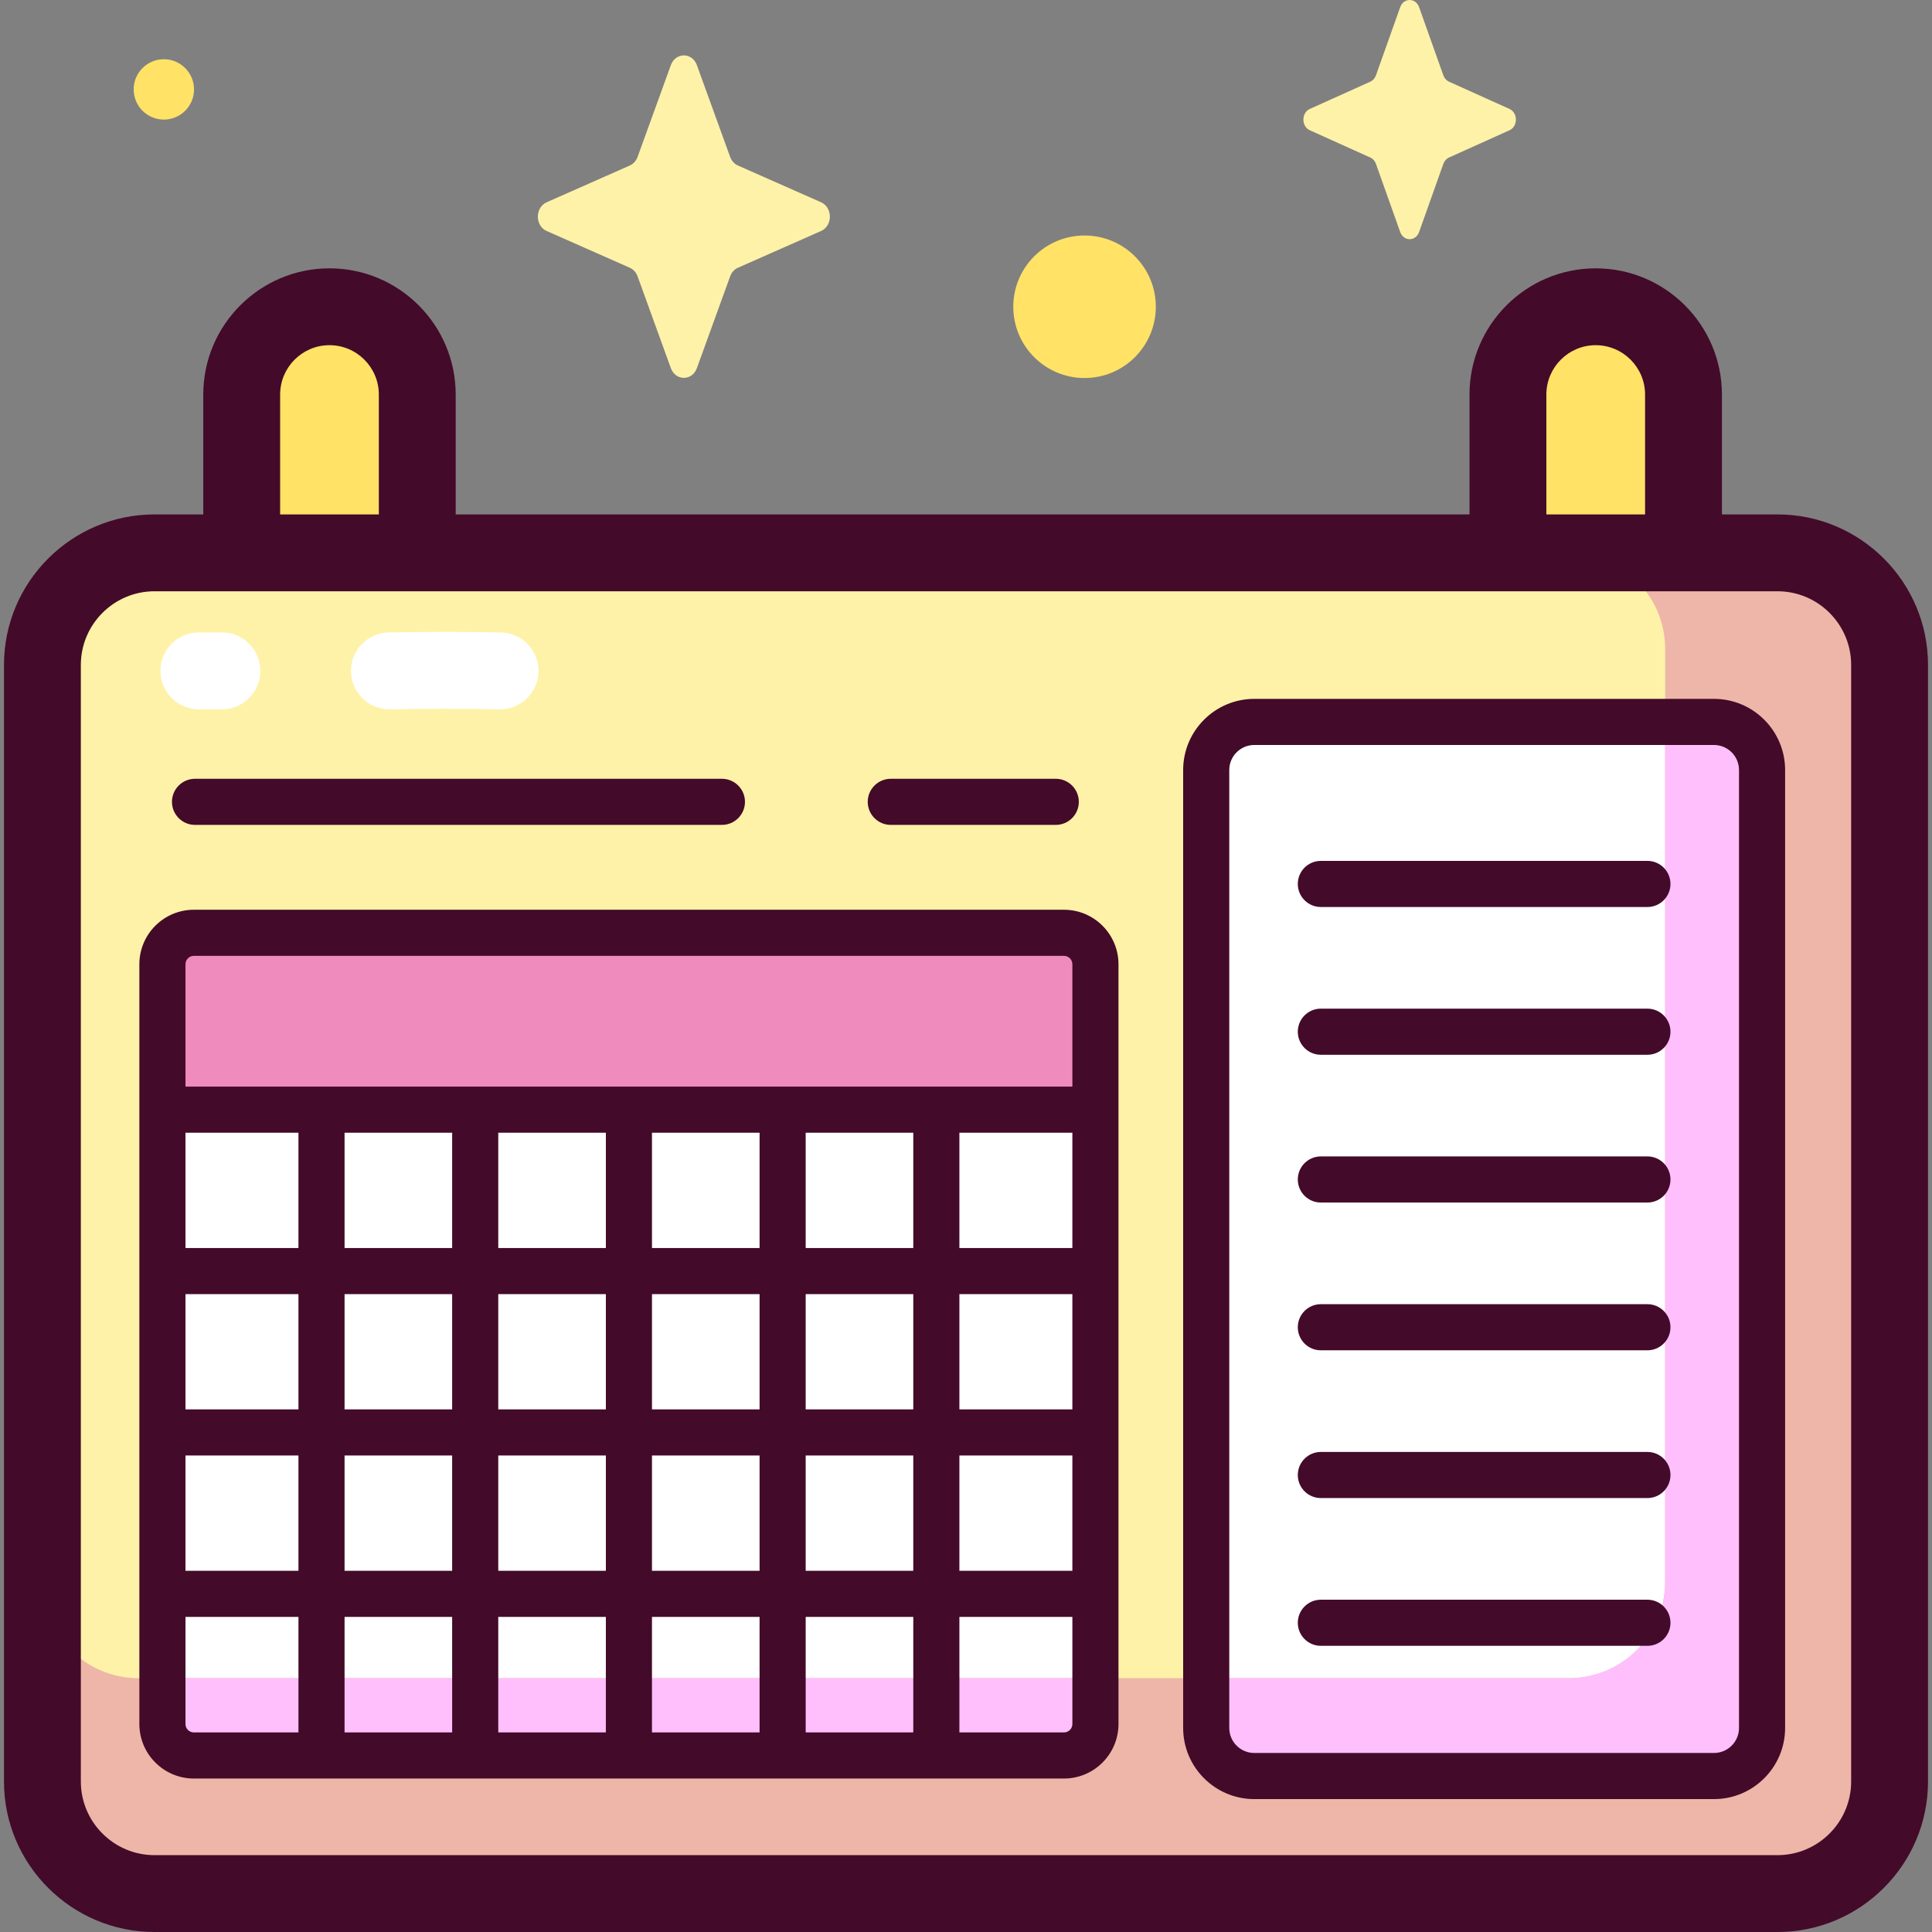 <svg id="Capa_1" enable-background="new 0 0 512 512" height="512" viewBox="0 0 512 512" width="512" xmlns="http://www.w3.org/2000/svg"><rect x="0" y="0" width="512" height="512" fill="#808080" stroke="none"/><g><g><path d="m87.317 181.085c-12.848 0-23.264-10.415-23.264-23.264v-53.264c0-12.848 10.416-23.264 23.264-23.264 12.848 0 23.263 10.415 23.263 23.264v53.264c0 12.848-10.415 23.264-23.263 23.264z" fill="#ffe266"/><path d="m422.882 181.085c-12.848 0-23.264-10.415-23.264-23.264v-53.264c0-12.848 10.415-23.264 23.264-23.264 12.848 0 23.263 10.415 23.263 23.264v53.264c0 12.848-10.415 23.264-23.263 23.264z" fill="#ffe266"/><path d="m471.049 501.817h-430.097c-16.409 0-29.711-13.302-29.711-29.711v-295.885c0-16.409 13.302-29.711 29.711-29.711h430.097c16.409 0 29.711 13.302 29.711 29.711v295.885c-.001 16.409-13.303 29.711-29.711 29.711z" fill="#fef2a8"/><path d="m454.224 470.669h-121.826c-7.036 0-12.739-5.704-12.739-12.739v-253.873c0-7.036 5.703-12.739 12.739-12.739h121.826c7.036 0 12.739 5.704 12.739 12.739v253.873c0 7.036-5.703 12.739-12.739 12.739z" fill="#fff"/><path d="m51.374 247.202h230.592c4.602 0 8.332 3.73 8.332 8.332v201.351c0 4.602-3.73 8.332-8.332 8.332h-230.592c-4.602 0-8.332-3.73-8.332-8.332v-201.35c0-4.602 3.73-8.333 8.332-8.333z" fill="#fff"/><path d="m290.299 293.103v-37.569c0-4.602-3.731-8.332-8.332-8.332h-230.593c-4.602 0-8.332 3.73-8.332 8.332v37.569z" fill="#ef8bbd"/><path d="m471.049 146.51h-55.273c14.091 0 25.513 11.422 25.513 25.512v247.201c0 14.09-11.422 25.513-25.513 25.513h-379.022c-14.091 0-25.513-11.423-25.513-25.513v52.882c0 16.409 13.302 29.711 29.711 29.711h430.097c16.409 0 29.711-13.302 29.711-29.711v-295.884c-.001-16.409-13.303-29.711-29.711-29.711z" fill="#eeb6a8"/><g fill="#ffbffc"><path d="m51.374 465.218h230.592c4.602 0 8.332-3.73 8.332-8.332v-12.149h-247.256v12.149c0 4.602 3.73 8.332 8.332 8.332z"/><path d="m454.224 191.318h-12.935v227.906c0 14.09-11.422 25.513-25.513 25.513h-96.117v13.193c0 7.036 5.703 12.739 12.739 12.739h121.826c7.036 0 12.739-5.704 12.739-12.739v-253.873c0-7.035-5.704-12.739-12.739-12.739z"/></g></g><g><g fill="#440a29"><path d="m471.048 136.327h-14.719v-31.769c0-18.443-15.005-33.448-33.448-33.448s-33.447 15.005-33.447 33.448v31.769h-268.67v-31.769c0-18.443-15.005-33.448-33.447-33.448s-33.447 15.005-33.447 33.448v31.769h-12.918c-21.998 0-39.895 17.897-39.895 39.894v295.886c0 21.996 17.897 39.893 39.895 39.893h430.096c21.998 0 39.895-17.897 39.895-39.894v-295.886c0-21.997-17.897-39.893-39.895-39.893zm-61.246-31.769c0-7.213 5.867-13.081 13.079-13.081 7.213 0 13.08 5.868 13.08 13.081v31.769h-26.16v-31.769zm-335.565 0c0-7.213 5.867-13.081 13.079-13.081 7.213 0 13.08 5.868 13.08 13.081v31.769h-26.16v-31.769zm416.339 367.548c0 10.767-8.76 19.527-19.528 19.527h-430.096c-10.767 0-19.528-8.759-19.528-19.527v-295.886c0-10.767 8.76-19.527 19.528-19.527h430.096c10.767 0 19.528 8.759 19.528 19.527z"/><path d="m454.223 185.208h-121.826c-10.393 0-18.849 8.456-18.849 18.849v253.873c0 10.393 8.456 18.85 18.849 18.85h121.826c10.393 0 18.85-8.456 18.85-18.85v-253.873c0-10.393-8.456-18.849-18.85-18.849zm6.63 272.722c0 3.656-2.974 6.629-6.629 6.629h-121.827c-3.656 0-6.629-2.974-6.629-6.629v-253.873c0-3.656 2.974-6.629 6.629-6.629h121.826c3.656 0 6.629 2.973 6.629 6.629v253.873z"/><path d="m281.966 241.093h-230.592c-7.963 0-14.442 6.479-14.442 14.442v201.351c0 7.964 6.479 14.443 14.442 14.443h230.592c7.964 0 14.443-6.479 14.443-14.443v-201.352c0-7.962-6.479-14.441-14.443-14.441zm-230.592 12.22h230.592c1.225 0 2.223.997 2.223 2.222v32.427h-235.037v-32.427c0-1.226.997-2.222 2.222-2.222zm80.672 89.64h28.514v30.551h-28.514zm-12.22 30.55h-28.514v-30.551h28.514zm40.734 12.22v30.55h-28.514v-30.55zm12.221 0h28.514v30.55h-28.514zm0-12.22v-30.551h28.514v30.551zm40.734-30.55h28.514v30.551h-28.514zm0-12.221v-30.55h28.514v30.55zm-12.221 0h-28.514v-30.55h28.514zm-40.734 0h-28.514v-30.55h28.514zm-40.734 0h-28.514v-30.55h28.514zm-40.734 0h-29.94v-30.55h29.94zm0 12.221v30.551h-29.94v-30.551zm0 42.77v30.55h-29.94v-30.55zm12.22 0h28.514v30.55h-28.514zm28.514 42.771v30.614h-28.514v-30.614zm12.22 0h28.514v30.614h-28.514zm40.735 0h28.514v30.614h-28.514zm40.734 0h28.514v30.614h-28.514zm0-12.22v-30.55h28.514v30.55zm40.734-30.551h29.94v30.55h-29.94zm0-12.22v-30.551h29.94v30.551zm0-42.771v-30.55h29.94v30.55zm-205.097 126.154v-28.392h29.94v30.614h-27.718c-1.225 0-2.222-.997-2.222-2.222zm232.814 2.222h-27.717v-30.614h29.94v28.392c0 1.225-.998 2.222-2.223 2.222z"/><path d="m51.683 218.606h139.632c3.374 0 6.11-2.736 6.11-6.11s-2.736-6.11-6.11-6.11h-139.632c-3.374 0-6.11 2.736-6.11 6.11s2.736 6.11 6.11 6.11z"/><path d="m236.069 218.606h43.72c3.374 0 6.11-2.736 6.11-6.11s-2.736-6.11-6.11-6.11h-43.72c-3.374 0-6.11 2.736-6.11 6.11s2.736 6.11 6.11 6.11z"/><path d="m436.58 228.144h-86.539c-3.374 0-6.11 2.736-6.11 6.11s2.736 6.11 6.11 6.11h86.539c3.374 0 6.11-2.736 6.11-6.11s-2.735-6.11-6.11-6.11z"/><path d="m436.58 267.304h-86.539c-3.374 0-6.11 2.736-6.11 6.11s2.736 6.11 6.11 6.11h86.539c3.374 0 6.11-2.736 6.11-6.11s-2.735-6.11-6.11-6.11z"/><path d="m436.58 306.463h-86.539c-3.374 0-6.11 2.736-6.11 6.11s2.736 6.11 6.11 6.11h86.539c3.374 0 6.11-2.736 6.11-6.11s-2.735-6.11-6.11-6.11z"/><path d="m436.58 345.623h-86.539c-3.374 0-6.11 2.736-6.11 6.11s2.736 6.11 6.11 6.11h86.539c3.374 0 6.11-2.736 6.11-6.11s-2.735-6.11-6.11-6.11z"/><path d="m436.58 384.782h-86.539c-3.374 0-6.11 2.736-6.11 6.11s2.736 6.11 6.11 6.11h86.539c3.374 0 6.11-2.736 6.11-6.11s-2.735-6.11-6.11-6.11z"/><path d="m436.58 423.941h-86.539c-3.374 0-6.11 2.736-6.11 6.11s2.736 6.11 6.11 6.11h86.539c3.374 0 6.11-2.736 6.11-6.11s-2.735-6.11-6.11-6.11z"/></g><path d="m103.19 187.972c-5.536 0-10.075-4.436-10.178-9.995-.104-5.624 4.371-10.266 9.994-10.369 10.382-.192 19.548-.19 29.717 0 5.623.105 10.096 4.75 9.99 10.374-.105 5.623-4.777 10.088-10.374 9.989-9.906-.187-18.838-.187-28.957 0-.064 0-.129.001-.192.001z" fill="#fff"/><path d="m58.813 187.972h-6.113c-5.624 0-10.184-4.56-10.184-10.183 0-5.624 4.56-10.184 10.184-10.184h6.113c5.624 0 10.183 4.56 10.183 10.184 0 5.623-4.56 10.183-10.183 10.183z" fill="#fff"/></g><g><path d="m306.304 81.294c0 10.431-8.456 18.887-18.887 18.887s-18.887-8.456-18.887-18.887 8.456-18.887 18.887-18.887 18.887 8.456 18.887 18.887z" fill="#ffe266"/><path d="m51.421 23.694c0 4.418-3.581 7.999-7.998 7.999-4.418 0-7.999-3.581-7.999-7.999s3.581-7.998 7.999-7.998c4.417 0 7.998 3.581 7.998 7.998z" fill="#ffe266"/><g fill="#fef2a8"><path d="m376.082 1.912 6.416 18.042c.275.772.818 1.385 1.505 1.694l16.029 7.222c2.264 1.02 2.264 4.628 0 5.649l-16.029 7.222c-.686.309-1.23.921-1.505 1.694l-6.416 18.042c-.906 2.549-4.112 2.549-5.019 0l-6.416-18.042c-.275-.773-.818-1.385-1.505-1.694l-16.029-7.222c-2.264-1.02-2.264-4.628 0-5.649l16.029-7.222c.686-.309 1.23-.921 1.505-1.694l6.416-18.042c.907-2.549 4.113-2.549 5.019 0z"/><path d="m184.678 17.261 8.816 24.322c.378 1.041 1.125 1.867 2.068 2.284l22.025 9.736c3.112 1.375 3.112 6.24 0 7.615l-22.025 9.736c-.943.417-1.69 1.242-2.068 2.283l-8.816 24.322c-1.246 3.436-5.65 3.436-6.896 0l-8.816-24.322c-.378-1.041-1.125-1.867-2.068-2.283l-22.025-9.736c-3.112-1.375-3.112-6.24 0-7.615l22.025-9.736c.943-.417 1.69-1.242 2.068-2.284l8.816-24.322c1.246-3.436 5.651-3.436 6.896 0z"/></g></g></g></svg>
